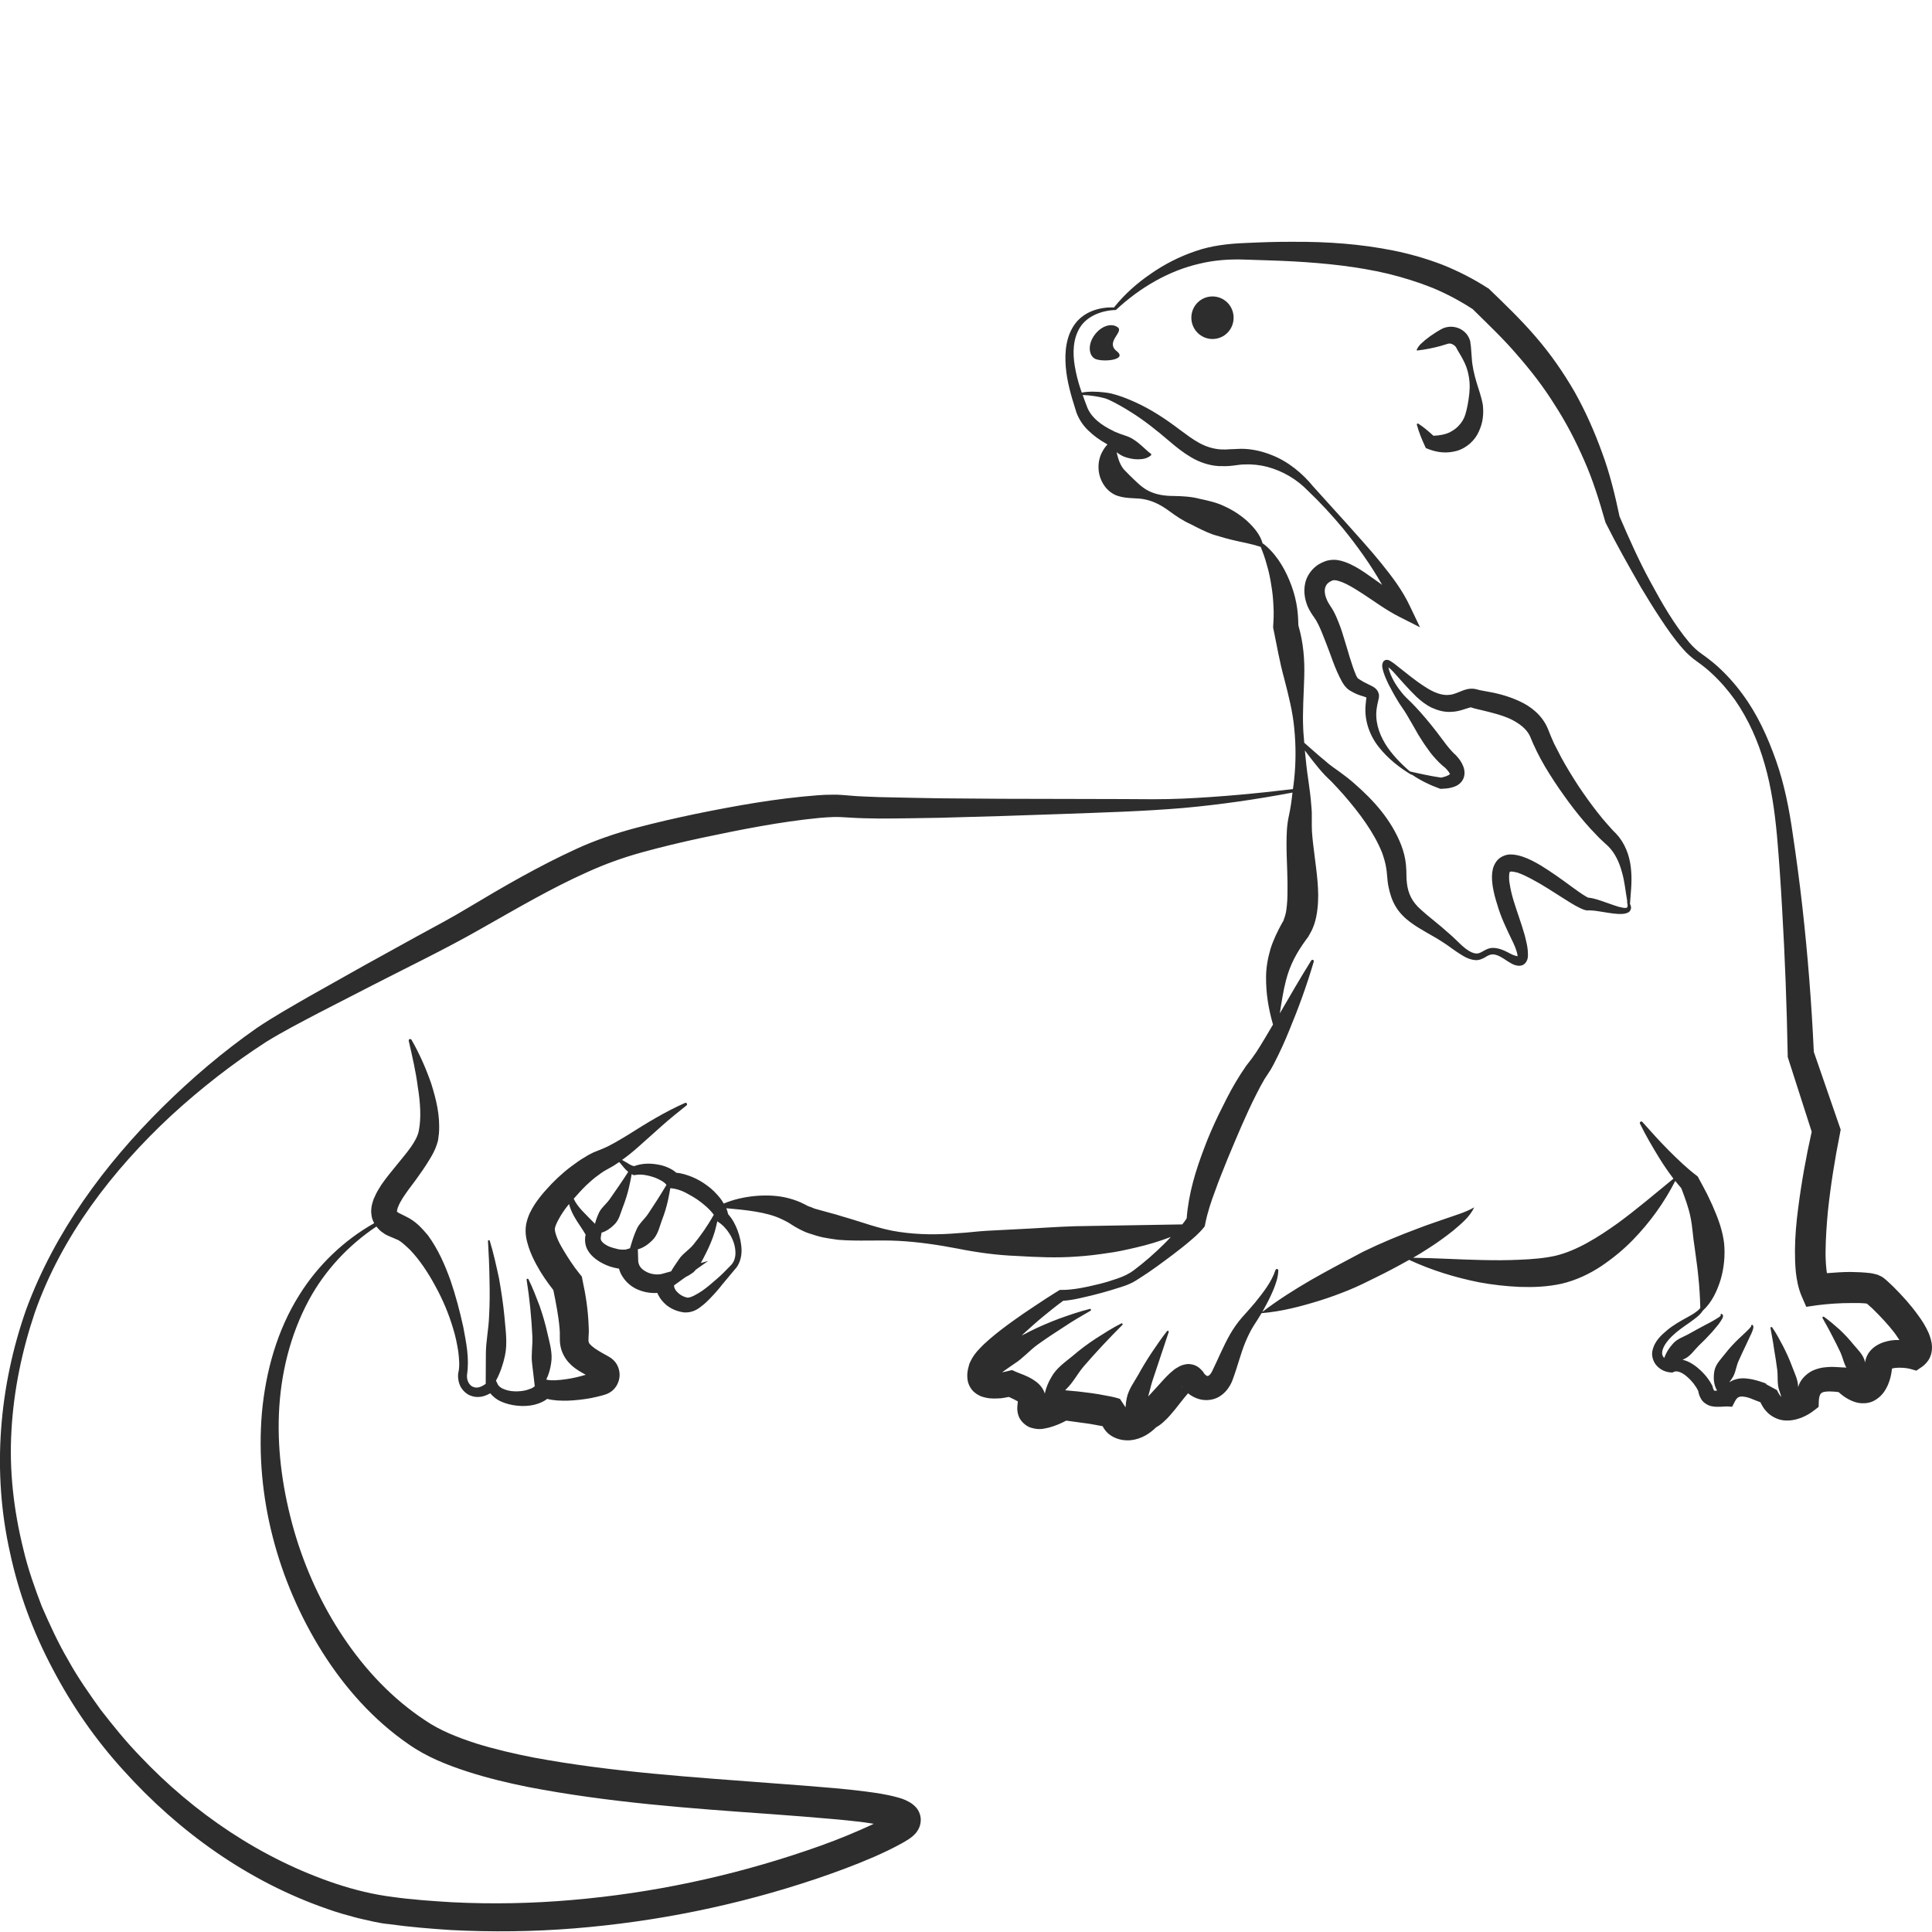 <?xml version="1.0" encoding="utf-8"?>
<!-- Generator: Adobe Illustrator 24.1.2, SVG Export Plug-In . SVG Version: 6.00 Build 0)  -->
<svg version="1.1" id="Layer_1" xmlns="http://www.w3.org/2000/svg" xmlns:xlink="http://www.w3.org/1999/xlink" x="0px" y="0px"
	 viewBox="0 0 128 128" style="enable-background:new 0 0 128 128;" xml:space="preserve">
<style type="text/css">
	.st0{fill:#2D2D2D;}
	.st1{fill:#D3B28D;}
</style>
<g>
	<path class="st0" d="M80.33,19.64c-0.78,0-1.4,0.63-1.4,1.41c0,0.78,0.63,1.41,1.4,1.41c0.78,0,1.4-0.63,1.4-1.41
		C81.73,20.27,81.11,19.64,80.33,19.64z"/>
	<g>
		<path class="st1" d="M78.32,91.88C78.32,91.89,78.32,91.89,78.32,91.88c-0.01-0.02-0.03-0.04-0.04-0.06L78.32,91.88z"/>
		<path class="st1" d="M97.49,46.84c0,0-0.02,0-0.03,0c0,0,0,0,0,0C97.47,46.84,97.48,46.84,97.49,46.84
			C97.48,46.85,97.5,46.84,97.49,46.84z"/>
		<path class="st1" d="M90.55,46.07C90.54,46.05,90.54,46.06,90.55,46.07C90.55,46.08,90.55,46.07,90.55,46.07z"/>
		<path class="st1" d="M100.58,63.36c0,0,0.01,0,0.01,0C100.63,63.35,100.61,63.35,100.58,63.36z"/>
		<path class="st0" d="M73.99,23.27c-0.78-0.61,0.47-1.27,0.07-1.58c-0.4-0.31-1.07-0.11-1.51,0.46c-0.44,0.56-0.47,1.27-0.07,1.58
			C72.88,24.03,74.77,23.88,73.99,23.27z"/>
		<path class="st0" d="M117.08,91.68C117.08,91.68,117.08,91.68,117.08,91.68C117.1,91.69,117.11,91.68,117.08,91.68z"/>
		<path class="st0" d="M127.79,88.34c-0.21-0.48-0.45-0.85-0.71-1.2c-0.5-0.7-1.05-1.3-1.64-1.89c-0.15-0.14-0.29-0.28-0.47-0.44
			l-0.16-0.13c-0.08-0.07-0.25-0.16-0.4-0.22c-0.2-0.06-0.34-0.09-0.47-0.11c-0.49-0.06-0.9-0.07-1.32-0.08
			c-0.53,0-1.05,0.04-1.58,0.08c-0.02-0.1-0.03-0.2-0.04-0.3c-0.04-0.39-0.06-0.8-0.05-1.21c0.01-0.84,0.07-1.69,0.15-2.56
			c0.18-1.72,0.46-3.47,0.8-5.17l0.05-0.27l-0.08-0.23l-1.7-4.92c-0.15-3.23-0.4-6.42-0.76-9.62c-0.18-1.61-0.4-3.24-0.64-4.85
			c-0.23-1.61-0.55-3.26-1.1-4.82c-0.55-1.56-1.24-3.09-2.24-4.43c-0.49-0.67-1.05-1.29-1.67-1.85c-0.31-0.27-0.64-0.53-0.98-0.77
			c-0.33-0.23-0.58-0.46-0.85-0.77c-1.01-1.2-1.83-2.63-2.59-4.04c-0.76-1.39-1.41-2.86-2.04-4.32c-0.3-1.41-0.64-2.84-1.15-4.21
			c-0.5-1.39-1.1-2.75-1.83-4.05c-0.74-1.28-1.6-2.52-2.57-3.64c-0.96-1.12-2.04-2.16-3.06-3.14l-0.07-0.07l-0.06-0.03
			c-0.96-0.62-1.97-1.13-3.02-1.55c-1.05-0.4-2.13-0.71-3.22-0.93c-2.19-0.44-4.39-0.59-6.57-0.58c-1.09-0.01-2.17,0.03-3.25,0.08
			c-1.08,0.04-2.25,0.17-3.3,0.54c-1.06,0.36-2.06,0.87-2.96,1.5c-0.91,0.62-1.73,1.35-2.42,2.21c-0.01,0.01,0,0.01-0.01,0.02
			c-0.92-0.04-1.94,0.25-2.56,1.05c-0.63,0.83-0.72,1.91-0.64,2.89c0.08,0.98,0.36,1.92,0.65,2.84c0.13,0.49,0.46,1.01,0.83,1.36
			c0.37,0.36,0.76,0.64,1.21,0.89l0.07,0.05c-0.14,0.15-0.26,0.32-0.35,0.5c-0.16,0.3-0.25,0.65-0.24,1.03
			c0,0.38,0.12,0.8,0.36,1.16c0.23,0.35,0.59,0.62,0.93,0.72c0.66,0.21,1.28,0.1,1.84,0.24c0.55,0.12,1.05,0.39,1.53,0.74
			c0.47,0.35,0.95,0.67,1.45,0.89c0.5,0.26,0.99,0.51,1.49,0.69c0.52,0.16,1.02,0.3,1.55,0.42c0.51,0.12,1.02,0.2,1.59,0.39
			c0,0.01,0.01,0.01,0.01,0.01c0.02,0.05,0.04,0.1,0.06,0.16c0.05,0.12,0.09,0.23,0.13,0.34c0.08,0.23,0.15,0.45,0.21,0.68
			c0.14,0.46,0.23,0.92,0.3,1.38c0.08,0.45,0.12,0.91,0.14,1.36c0.03,0.45,0.01,0.89-0.02,1.34v0.09l0.04,0.19
			c0.2,0.96,0.39,2.09,0.69,3.17c0.28,1.09,0.57,2.2,0.67,3.33c0.11,1.11,0.11,2.24-0.01,3.37c-0.02,0.21-0.05,0.42-0.08,0.63
			c-2.42,0.29-4.86,0.52-7.29,0.63c-1.33,0.06-2.67,0.04-4.01,0.03l-4.03-0.01c-2.69,0-5.37-0.01-8.06-0.04
			c-1.34-0.02-2.68-0.05-4.01-0.08c-0.66-0.03-1.34-0.04-1.96-0.1c-0.27-0.02-0.74-0.07-1.08-0.06c-0.36,0-0.71,0.01-1.06,0.04
			c-2.75,0.21-5.4,0.69-8.06,1.23c-1.33,0.28-2.65,0.58-3.97,0.93c-1.32,0.35-2.68,0.81-3.92,1.38c-2.51,1.15-4.86,2.51-7.16,3.89
			c-1.14,0.69-2.3,1.3-3.49,1.95l-3.53,1.95l-3.52,1.98c-1.18,0.68-2.34,1.33-3.5,2.11c-2.23,1.56-4.31,3.33-6.23,5.23
			c-3.85,3.81-7.15,8.28-9.04,13.4c-1.81,5.13-2.28,10.76-1.08,16.11c0.57,2.68,1.53,5.27,2.82,7.7c1.27,2.43,2.84,4.7,4.69,6.73
			c3.67,4.08,8.28,7.39,13.54,9.2c0.66,0.24,1.33,0.42,2,0.6c0.68,0.15,1.39,0.34,2.07,0.4c1.37,0.19,2.72,0.3,4.09,0.39
			c2.73,0.14,5.46,0.11,8.18-0.11c5.44-0.44,10.81-1.53,15.99-3.27c1.3-0.44,2.58-0.91,3.85-1.46c0.63-0.28,1.26-0.57,1.9-0.93
			c0.08-0.04,0.17-0.1,0.25-0.15c0.08-0.04,0.17-0.1,0.28-0.18c0.11-0.08,0.23-0.18,0.37-0.34c0.12-0.16,0.34-0.46,0.31-0.96
			c-0.05-0.5-0.33-0.76-0.48-0.89c-0.17-0.14-0.31-0.21-0.43-0.27c-0.24-0.12-0.44-0.18-0.63-0.23c-0.76-0.21-1.44-0.3-2.13-0.39
			c-0.69-0.09-1.37-0.16-2.04-0.22c-1.35-0.12-2.7-0.22-4.04-0.32c-5.35-0.41-10.7-0.74-15.9-1.71c-1.29-0.25-2.57-0.55-3.8-0.93
			c-1.23-0.4-2.41-0.86-3.41-1.55c-2.12-1.4-3.93-3.31-5.37-5.46c-1.45-2.15-2.55-4.56-3.28-7.07c-0.72-2.52-1.12-5.14-1.01-7.77
			c0.11-2.62,0.74-5.22,1.99-7.54c1.05-1.94,2.61-3.62,4.47-4.86c0.13,0.17,0.28,0.32,0.43,0.41c0.18,0.15,0.34,0.19,0.5,0.27
			l0.24,0.1l0.11,0.05c0.3,0.09,0.63,0.42,0.95,0.72c0.64,0.67,1.2,1.52,1.68,2.41c0.49,0.89,0.89,1.84,1.18,2.83
			c0.15,0.48,0.25,0.98,0.33,1.48c0.06,0.49,0.11,1.01,0,1.44v0.03l-0.01,0.03c-0.02,0.28,0.03,0.58,0.17,0.85
			c0.15,0.26,0.39,0.5,0.7,0.6c0.3,0.11,0.63,0.09,0.91-0.01c0.12-0.04,0.24-0.1,0.35-0.16c0.19,0.23,0.43,0.41,0.66,0.52
			c0.36,0.17,0.74,0.26,1.12,0.3c0.38,0.04,0.77,0.03,1.17-0.07c0.26-0.07,0.55-0.17,0.82-0.38c0.48,0.12,0.9,0.12,1.33,0.12
			c0.53-0.02,1.05-0.08,1.56-0.17c0.25-0.05,0.51-0.11,0.77-0.18l0.19-0.06c0.12-0.03,0.27-0.11,0.4-0.2
			c0.26-0.19,0.44-0.48,0.51-0.78c0.08-0.31,0.04-0.64-0.1-0.93c-0.07-0.15-0.17-0.28-0.29-0.39c-0.06-0.05-0.12-0.11-0.19-0.15
			l-0.15-0.09c-0.21-0.11-0.41-0.23-0.6-0.34c-0.38-0.22-0.66-0.48-0.67-0.58c-0.02-0.04-0.03-0.13-0.02-0.29l0.02-0.37
			c0-0.14,0-0.28-0.01-0.42c-0.04-1.07-0.19-2.04-0.41-3.05l-0.04-0.22l-0.16-0.2c-0.4-0.49-0.78-1.08-1.1-1.62
			c-0.16-0.27-0.31-0.55-0.4-0.8c-0.1-0.26-0.14-0.47-0.13-0.56c0.01-0.12,0.12-0.39,0.27-0.65c0.14-0.26,0.32-0.53,0.51-0.78
			c0.05-0.07,0.11-0.13,0.16-0.2c0.07,0.26,0.17,0.51,0.29,0.73c0.15,0.28,0.32,0.54,0.49,0.79c0.12,0.18,0.23,0.35,0.32,0.51
			c-0.08,0.33-0.04,0.73,0.14,1.03c0.21,0.36,0.51,0.59,0.8,0.77c0.29,0.17,0.59,0.3,0.92,0.38c0.11,0.03,0.23,0.05,0.35,0.07
			c0.05,0.18,0.12,0.36,0.23,0.52c0.22,0.36,0.54,0.63,0.87,0.8c0.46,0.23,0.95,0.32,1.44,0.29c0.02,0.05,0.04,0.1,0.07,0.15
			c0.14,0.28,0.34,0.49,0.55,0.67c0.22,0.17,0.46,0.3,0.73,0.38c0.13,0.04,0.26,0.07,0.41,0.09c0.1,0.01,0.37,0,0.5-0.05
			c0.31-0.08,0.5-0.23,0.69-0.38c0.19-0.14,0.35-0.3,0.51-0.46c0.3-0.31,0.59-0.63,0.85-0.97c0.27-0.33,0.54-0.65,0.81-0.97
			c0.33-0.33,0.47-0.85,0.46-1.3c-0.01-0.45-0.11-0.89-0.27-1.32c-0.14-0.37-0.33-0.73-0.62-1.06c-0.03-0.14-0.07-0.27-0.12-0.39
			c1.27,0.11,2.69,0.25,3.64,0.71c0.26,0.12,0.51,0.25,0.74,0.41l0.18,0.11l0.27,0.15c0.18,0.09,0.38,0.19,0.55,0.25
			c0.34,0.11,0.69,0.23,1.02,0.3c0.34,0.06,0.67,0.12,1.01,0.16c1.34,0.11,2.68,0,3.99,0.07c1.31,0.07,2.61,0.26,3.91,0.51
			c1.3,0.26,2.61,0.44,3.93,0.49c1.32,0.08,2.65,0.14,3.97,0.04c0.66-0.04,1.32-0.12,1.98-0.22c0.66-0.08,1.31-0.23,1.96-0.38
			c0.78-0.18,1.55-0.41,2.3-0.7c-0.16,0.17-0.31,0.34-0.48,0.5c-0.61,0.6-1.27,1.18-1.95,1.69c-0.34,0.26-0.67,0.41-1.09,0.56
			c-0.4,0.14-0.82,0.27-1.23,0.37c-0.82,0.2-1.73,0.4-2.49,0.39h-0.11l-0.09,0.05c-0.54,0.33-1.04,0.66-1.55,1
			c-0.51,0.33-1.01,0.68-1.5,1.03c-0.5,0.36-0.99,0.73-1.47,1.14c-0.24,0.21-0.48,0.42-0.71,0.67c-0.23,0.24-0.46,0.51-0.66,0.97
			l-0.01,0.01l-0.01,0.04c-0.07,0.28-0.2,0.61-0.1,1.14c0.06,0.27,0.23,0.58,0.47,0.76c0.12,0.1,0.24,0.16,0.36,0.22
			c0.1,0.04,0.22,0.08,0.32,0.1c0.42,0.1,0.72,0.06,1.04,0.05c0.19-0.02,0.35-0.06,0.53-0.09c0.26,0.12,0.47,0.22,0.6,0.3
			l-0.01,0.03L67.42,93c-0.03,0.22-0.05,0.47,0.06,0.8c0.12,0.36,0.49,0.68,0.79,0.78c0.61,0.19,0.92,0.06,1.23,0
			c0.44-0.12,0.8-0.28,1.14-0.46c0.46,0.06,0.93,0.13,1.39,0.19c0.27,0.04,0.55,0.09,0.81,0.14c0.07,0.01,0.14,0.02,0.21,0.04
			c0.13,0.25,0.31,0.46,0.52,0.6c0.45,0.3,0.92,0.36,1.33,0.33c0.75-0.08,1.29-0.46,1.7-0.86c0.2-0.11,0.35-0.23,0.47-0.34
			c0.17-0.15,0.31-0.29,0.44-0.44c0.25-0.28,0.47-0.56,0.67-0.82c0.19-0.24,0.37-0.47,0.53-0.65c0.39,0.31,0.9,0.52,1.48,0.43
			c0.87-0.13,1.33-0.9,1.48-1.34c0.33-0.89,0.52-1.7,0.84-2.48c0.16-0.38,0.33-0.74,0.55-1.09c0.17-0.26,0.35-0.54,0.52-0.83
			c1.35-0.11,2.62-0.45,3.88-0.84c0.64-0.2,1.26-0.43,1.88-0.68c0.62-0.25,1.26-0.57,1.82-0.85c0.74-0.36,1.47-0.75,2.2-1.16
			c1.49,0.69,3.05,1.17,4.66,1.49c0.87,0.16,1.76,0.26,2.66,0.3c0.91,0.03,1.81,0,2.78-0.21c0.97-0.23,1.85-0.65,2.62-1.16
			c0.77-0.52,1.48-1.1,2.1-1.74c1.14-1.17,2.08-2.48,2.81-3.91c0.13,0.16,0.26,0.32,0.4,0.48c0.24,0.63,0.48,1.27,0.61,1.92
			c0.14,0.67,0.16,1.34,0.27,1.98c0.08,0.65,0.19,1.3,0.25,1.98c0.07,0.65,0.11,1.33,0.13,2.06c-0.07,0.09-0.16,0.17-0.26,0.24
			c-0.19,0.15-0.41,0.27-0.63,0.39c-0.44,0.24-0.9,0.5-1.31,0.84c-0.4,0.34-0.85,0.73-0.98,1.4c-0.06,0.33,0.07,0.73,0.32,0.98
			c0.25,0.26,0.57,0.4,0.94,0.42l0.06,0.01l0.13-0.06c0.1-0.04,0.22-0.03,0.38,0.03c0.16,0.06,0.33,0.17,0.48,0.31
			c0.3,0.25,0.57,0.6,0.73,0.93c0.03,0.17,0.08,0.35,0.2,0.55c0.14,0.24,0.46,0.43,0.71,0.47c0.25,0.05,0.44,0.03,0.6,0.03
			c0.16-0.01,0.3-0.02,0.41-0.02l0.33,0.02l0.18-0.35c0.08-0.16,0.18-0.26,0.26-0.29c0.08-0.04,0.2-0.05,0.37-0.02
			c0.18,0.02,0.38,0.09,0.59,0.18l0.36,0.14c0.03,0.01,0.07,0.03,0.11,0.04c0.1,0.2,0.21,0.41,0.39,0.6
			c0.27,0.31,0.71,0.55,1.14,0.6c0.43,0.05,0.82-0.04,1.15-0.16c0.34-0.13,0.63-0.3,0.92-0.53l0.26-0.2l0.01-0.38
			c0.01-0.2,0.05-0.37,0.1-0.45c0.05-0.08,0.08-0.1,0.2-0.15c0.11-0.03,0.3-0.05,0.52-0.04c0.15,0,0.31,0.02,0.49,0.04
			c0.19,0.17,0.4,0.34,0.67,0.48c0.19,0.1,0.4,0.19,0.67,0.24c0.27,0.04,0.61,0.03,0.91-0.1c0.61-0.28,0.87-0.76,1.03-1.12
			c0.15-0.36,0.22-0.69,0.26-1.06c0.05-0.01,0.12-0.03,0.2-0.04c0.15-0.02,0.34-0.02,0.52-0.01c0.17,0.01,0.38,0.04,0.48,0.07
			l0.41,0.12l0.37-0.25c0.2-0.14,0.4-0.35,0.52-0.6c0.12-0.25,0.15-0.49,0.15-0.7C127.99,88.86,127.88,88.59,127.79,88.34z
			 M85.43,38.46c-0.2-0.49-0.45-0.96-0.75-1.39c-0.16-0.21-0.31-0.42-0.5-0.61c-0.09-0.09-0.18-0.19-0.28-0.27
			c-0.05-0.05-0.11-0.09-0.16-0.13c-0.02-0.02-0.06-0.04-0.09-0.06c-0.17-0.61-0.59-1.07-1.01-1.47c-0.46-0.41-0.97-0.74-1.5-0.98
			c-0.53-0.26-1.09-0.38-1.65-0.5c-0.56-0.15-1.14-0.18-1.73-0.19c-0.58,0-1.15-0.08-1.65-0.33c-0.5-0.24-0.94-0.73-1.27-1.04
			c-0.28-0.3-0.42-0.37-0.6-0.73c-0.11-0.21-0.19-0.49-0.26-0.8c0.18,0.14,0.37,0.26,0.59,0.33c0.25,0.08,0.52,0.14,0.8,0.14
			s0.62-0.03,0.88-0.26c0.01,0,0.01-0.01,0.01-0.01c0.03-0.03,0.02-0.08-0.01-0.1l-0.02-0.01c-0.23-0.17-0.38-0.34-0.56-0.49
			c-0.18-0.16-0.35-0.3-0.55-0.43c-0.19-0.13-0.4-0.22-0.63-0.29c-0.23-0.07-0.45-0.16-0.66-0.25l-0.07-0.04
			c-0.74-0.35-1.5-0.88-1.76-1.65c-0.09-0.25-0.19-0.49-0.27-0.73c0.47,0.01,1.13,0.11,1.57,0.25c0.06,0.03,0.12,0.05,0.17,0.07
			c0.49,0.23,0.96,0.5,1.42,0.79c0.94,0.58,1.76,1.25,2.62,1.98c0.42,0.36,0.88,0.73,1.41,1.04c0.54,0.32,1.18,0.54,1.82,0.58
			c0.32,0.01,0.63,0.01,0.94-0.03c0.29-0.03,0.51-0.08,0.77-0.08c0.5-0.02,1.01,0.03,1.51,0.16c1.01,0.27,1.95,0.81,2.72,1.61
			c0.81,0.77,1.56,1.59,2.28,2.45c0.96,1.18,1.87,2.45,2.61,3.76c-0.19-0.14-0.38-0.28-0.57-0.41c-0.38-0.27-0.77-0.55-1.2-0.79
			c-0.22-0.12-0.46-0.24-0.73-0.33c-0.27-0.09-0.58-0.17-0.97-0.11c-0.1,0.01-0.21,0.04-0.29,0.07l-0.22,0.09
			c-0.14,0.07-0.29,0.15-0.42,0.26c-0.26,0.21-0.48,0.5-0.61,0.82c-0.25,0.65-0.14,1.31,0.08,1.84c0.12,0.26,0.27,0.5,0.43,0.72
			c0.09,0.12,0.19,0.29,0.28,0.48c0.18,0.36,0.33,0.78,0.5,1.2c0.34,0.84,0.57,1.69,1.08,2.61c0.07,0.12,0.15,0.24,0.29,0.38
			c0.03,0.04,0.08,0.08,0.13,0.11l0.08,0.06c0.06,0.03,0.12,0.06,0.18,0.1c0.23,0.13,0.48,0.22,0.7,0.28
			c0.09,0.03,0.17,0.06,0.22,0.08c-0.02,0.16-0.05,0.37-0.06,0.55c-0.08,1.02,0.3,2.02,0.9,2.76c0.6,0.75,1.34,1.33,2.12,1.8
			c0.02,0.01,0.03,0,0.05,0c0.57,0.39,1.19,0.69,1.85,0.93l0.03,0.01h0.09c0.21-0.01,0.42-0.02,0.65-0.08
			c0.21-0.06,0.5-0.14,0.72-0.46c0.22-0.33,0.16-0.74,0.05-0.98c-0.1-0.25-0.24-0.44-0.39-0.61c-0.07-0.09-0.15-0.16-0.23-0.23
			l-0.16-0.17c-0.11-0.12-0.22-0.25-0.32-0.38l-0.64-0.85c-0.45-0.58-0.92-1.15-1.45-1.71c-0.27-0.29-0.54-0.52-0.77-0.78
			c-0.23-0.28-0.45-0.57-0.62-0.88c-0.16-0.29-0.31-0.62-0.36-0.92c0.11,0.09,0.22,0.19,0.32,0.3c0.49,0.54,0.97,1.11,1.53,1.65
			c0.28,0.26,0.6,0.52,1,0.72c0.4,0.18,0.85,0.32,1.33,0.28c0.47-0.01,0.93-0.21,1.2-0.28c0.04-0.01,0.07-0.02,0.09-0.02
			c0.01,0,0.02,0.01,0.04,0.02c0.28,0.09,0.43,0.11,0.62,0.16c0.71,0.17,1.37,0.33,1.96,0.6c0.57,0.28,1.05,0.64,1.28,1.12
			c0.04,0.1,0.14,0.33,0.21,0.5l0.25,0.53c0.17,0.34,0.35,0.68,0.54,1c0.39,0.65,0.8,1.28,1.24,1.89c0.43,0.61,0.89,1.21,1.38,1.78
			c0.25,0.29,0.5,0.57,0.77,0.84c0.13,0.14,0.26,0.28,0.41,0.41l0.38,0.35c0.44,0.43,0.74,1.05,0.92,1.73
			c0.18,0.61,0.23,1.26,0.35,1.92c-0.01,0.01-0.02,0.03-0.01,0.05v0.01c0.02,0.09,0.04,0.19,0.03,0.27s-0.04,0.09-0.09,0.11
			c-0.11,0.02-0.32-0.03-0.49-0.07c-0.37-0.11-0.75-0.26-1.14-0.39c-0.2-0.07-0.4-0.13-0.62-0.18l-0.18-0.03l-0.1-0.01
			c-0.02-0.02-0.1-0.05-0.16-0.09c-0.31-0.18-0.64-0.43-0.96-0.66c-0.65-0.48-1.32-0.96-2.04-1.4c-0.36-0.21-0.74-0.42-1.19-0.57
			c-0.23-0.07-0.47-0.14-0.78-0.14c-0.29-0.01-0.74,0.15-0.96,0.49c-0.22,0.32-0.25,0.61-0.27,0.87c-0.01,0.26,0.01,0.49,0.04,0.71
			c0.07,0.45,0.18,0.86,0.31,1.26c0.23,0.81,0.6,1.57,0.94,2.28c0.17,0.34,0.34,0.72,0.39,1.02c0.01,0.05,0.02,0.09,0.02,0.11
			c-0.11-0.01-0.27-0.06-0.41-0.13c-0.34-0.17-0.75-0.42-1.24-0.42c-0.26,0-0.49,0.13-0.66,0.23c-0.18,0.1-0.31,0.16-0.46,0.14
			c-0.31-0.03-0.65-0.28-0.93-0.53c-0.28-0.26-0.58-0.57-0.89-0.83c-0.61-0.56-1.3-1.06-1.84-1.56c-0.55-0.49-0.83-1.03-0.91-1.75
			c-0.05-0.36-0.01-0.67-0.06-1.18c-0.04-0.47-0.16-0.92-0.32-1.34c-0.66-1.68-1.83-2.96-3.08-4.05c-0.31-0.28-0.64-0.53-0.98-0.78
			l-0.49-0.35c-0.16-0.11-0.31-0.24-0.46-0.37c-0.48-0.39-0.94-0.81-1.41-1.22c-0.02-0.32-0.06-0.64-0.07-0.96
			c-0.05-1.12,0.04-2.27,0.07-3.43c0.03-1.12-0.05-2.21-0.39-3.39c-0.01-0.49-0.04-0.97-0.13-1.44
			C85.79,39.45,85.63,38.94,85.43,38.46z M39.66,80.4c-0.1,0.22-0.18,0.43-0.24,0.68c-0.1-0.1-0.2-0.2-0.3-0.3
			c-0.2-0.21-0.41-0.41-0.6-0.62c-0.2-0.23-0.39-0.47-0.51-0.74c0.27-0.31,0.55-0.62,0.85-0.91c0.24-0.22,0.49-0.45,0.75-0.63
			c0.12-0.1,0.25-0.18,0.38-0.27l0.19-0.11l0.25-0.14c0.21-0.11,0.4-0.24,0.59-0.37c0.1,0.09,0.2,0.24,0.31,0.36
			c0.08,0.1,0.18,0.2,0.29,0.29c-0.4,0.63-0.83,1.24-1.24,1.83C40.14,79.8,39.8,80.05,39.66,80.4z M41.74,82.7l-0.26,0.08
			c-0.09,0.02-0.34,0.02-0.54-0.02c-0.21-0.05-0.43-0.11-0.62-0.19c-0.19-0.09-0.35-0.2-0.43-0.3c-0.08-0.1-0.11-0.17-0.08-0.33
			l0.04-0.27c0.33-0.1,0.61-0.3,0.83-0.52c0.35-0.32,0.43-0.79,0.59-1.19c0.16-0.41,0.29-0.82,0.39-1.24
			c0.07-0.31,0.14-0.62,0.19-0.93c0.04,0.02,0.08,0.04,0.12,0.06l0.04,0.01l0.12-0.02c0.23-0.04,0.47-0.02,0.72,0.03
			c0.15,0.03,0.31,0.07,0.45,0.12c0.19,0.06,0.37,0.15,0.53,0.24c0.16,0.09,0.29,0.21,0.32,0.27v0.01c-0.39,0.66-0.8,1.3-1.21,1.91
			c-0.24,0.36-0.6,0.64-0.76,1.02C42.01,81.81,41.89,82.18,41.74,82.7z M43.89,84.39c-0.35,0.1-0.82,0.03-1.14-0.17
			c-0.16-0.09-0.29-0.21-0.36-0.33c-0.07-0.13-0.11-0.25-0.11-0.42l-0.02-0.7c0.38-0.1,0.7-0.34,0.95-0.59
			c0.37-0.35,0.47-0.86,0.63-1.3c0.17-0.44,0.31-0.88,0.41-1.33c0.06-0.28,0.11-0.55,0.16-0.83l0.17,0.02
			c0.23,0.03,0.53,0.12,0.81,0.26c0.27,0.14,0.55,0.3,0.82,0.48c0.41,0.29,0.82,0.64,1.08,1c-0.4,0.72-0.87,1.39-1.36,1.99
			c-0.31,0.37-0.72,0.6-0.96,0.98c-0.17,0.25-0.34,0.49-0.51,0.78L43.89,84.39z M48.72,82.87c0.03,0.39-0.06,0.75-0.35,1.01
			c-0.29,0.3-0.58,0.6-0.9,0.87c-0.31,0.27-0.62,0.54-0.95,0.77c-0.32,0.21-0.71,0.44-0.93,0.45c-0.08,0.01-0.03,0-0.13-0.02
			c-0.06-0.01-0.13-0.04-0.2-0.07c-0.13-0.06-0.25-0.14-0.35-0.24c-0.23-0.2-0.28-0.46-0.24-0.49l0.75-0.54
			c0.15-0.07,0.3-0.16,0.44-0.26c0.09-0.06,0.17-0.14,0.24-0.23l0.82-0.58l-0.49,0.14c0.13-0.22,0.23-0.44,0.34-0.65
			c0.24-0.47,0.44-0.95,0.59-1.45c0.06-0.23,0.12-0.46,0.17-0.69l0.02,0.05l0.05,0.03C48.16,81.33,48.67,82.11,48.72,82.87z
			 M71.23,81.24c-1.28,0.04-2.57,0.14-3.86,0.2l-1.94,0.1c-0.64,0.03-1.3,0.13-1.95,0.16c-1.3,0.11-2.61,0.11-3.89-0.08
			c-1.29-0.18-2.54-0.68-3.76-1.02c-0.3-0.1-0.6-0.18-0.9-0.26l-0.87-0.24c-0.14-0.03-0.22-0.09-0.34-0.13
			c-0.06-0.02-0.11-0.03-0.18-0.06l-0.25-0.13c-0.33-0.17-0.68-0.3-1.03-0.39c-1.32-0.36-3.11-0.17-4.31,0.35
			c-0.07-0.13-0.15-0.24-0.23-0.35c-0.26-0.32-0.53-0.6-0.85-0.83c-0.32-0.24-0.66-0.44-1.03-0.59c-0.31-0.12-0.64-0.24-1.03-0.27
			c-0.18-0.16-0.36-0.26-0.54-0.34c-0.26-0.12-0.51-0.18-0.77-0.22c-0.49-0.08-1-0.06-1.49,0.12c-0.13-0.02-0.28-0.1-0.43-0.2
			c-0.1-0.05-0.2-0.12-0.31-0.18c-0.02-0.01-0.04-0.02-0.06-0.03c0.37-0.26,0.71-0.54,1.04-0.83l1.59-1.42
			c0.53-0.47,1.08-0.92,1.64-1.36c0.04-0.03,0.05-0.08,0.03-0.12c-0.02-0.05-0.08-0.07-0.12-0.05c-1.32,0.58-2.57,1.35-3.77,2.11
			c-0.6,0.36-1.19,0.73-1.78,0.96l-0.22,0.09l-0.3,0.12c-0.18,0.09-0.37,0.18-0.53,0.29c-0.34,0.19-0.65,0.42-0.96,0.65
			c-0.61,0.46-1.16,0.98-1.67,1.56c-0.26,0.29-0.51,0.6-0.74,0.95c-0.22,0.35-0.44,0.73-0.56,1.3c-0.11,0.63,0.04,1.13,0.17,1.54
			c0.14,0.42,0.31,0.78,0.5,1.13c0.33,0.62,0.71,1.16,1.13,1.7c0.17,0.83,0.34,1.7,0.41,2.5c0.01,0.11,0.01,0.21,0.02,0.31v0.35
			c-0.01,0.33,0.04,0.74,0.24,1.13c0.19,0.38,0.48,0.67,0.73,0.86c0.26,0.19,0.5,0.33,0.74,0.46c0,0,0.01,0,0.01,0.01h-0.03
			c-0.43,0.13-0.87,0.23-1.31,0.29c-0.43,0.06-0.9,0.1-1.19,0.04l-0.09-0.02c0.17-0.34,0.27-0.71,0.32-1.06
			c0.12-0.68-0.09-1.33-0.23-1.96c-0.14-0.64-0.32-1.26-0.53-1.86c-0.23-0.6-0.45-1.19-0.74-1.77c-0.01-0.02-0.04-0.04-0.07-0.03
			c-0.03,0-0.06,0.04-0.05,0.07c0.2,1.25,0.32,2.51,0.38,3.73c0.03,0.61-0.09,1.22-0.02,1.79l0.18,1.53
			c-0.08,0.07-0.19,0.14-0.32,0.18c-0.24,0.1-0.52,0.15-0.81,0.16c-0.28,0.01-0.57-0.02-0.82-0.11c-0.25-0.08-0.45-0.22-0.52-0.39
			l-0.1-0.21c0.28-0.51,0.47-1.08,0.59-1.63c0.19-0.87,0.04-1.74-0.03-2.61c-0.08-0.85-0.21-1.69-0.36-2.54
			c-0.18-0.83-0.36-1.66-0.61-2.48c-0.01-0.03-0.04-0.05-0.07-0.05c-0.03,0.01-0.06,0.04-0.05,0.07c0.05,0.84,0.09,1.68,0.1,2.53
			c0.02,0.83,0.02,1.66-0.03,2.5c-0.03,0.82-0.21,1.63-0.21,2.44l-0.01,1.98c-0.25,0.19-0.53,0.3-0.76,0.23
			c-0.31-0.07-0.51-0.43-0.48-0.81c0.17-1.15-0.06-2.16-0.25-3.2c-0.23-1.04-0.5-2.07-0.85-3.09c-0.37-1.02-0.8-2.02-1.49-2.97
			c-0.39-0.45-0.78-0.92-1.45-1.24l-0.36-0.18c-0.06-0.04-0.17-0.07-0.18-0.1c-0.04-0.03-0.08-0.05-0.06-0.05
			c0-0.02,0-0.05,0.01-0.1c0.03-0.07,0.02-0.13,0.07-0.22c0.06-0.17,0.17-0.36,0.29-0.56c0.25-0.39,0.56-0.8,0.87-1.21
			c0.3-0.42,0.62-0.86,0.91-1.35c0.15-0.24,0.29-0.49,0.41-0.78c0.06-0.16,0.12-0.33,0.16-0.49l0.06-0.46
			c0.09-1.22-0.19-2.28-0.51-3.31c-0.35-1.01-0.78-1.98-1.31-2.91c-0.03-0.03-0.07-0.05-0.11-0.04c-0.05,0.01-0.08,0.06-0.07,0.11
			v0.01c0.23,1.01,0.47,2.03,0.6,3.05c0.16,0.99,0.24,2.02,0.07,2.89c-0.13,0.72-0.83,1.5-1.48,2.3c-0.33,0.41-0.67,0.81-1,1.29
			c-0.16,0.25-0.32,0.5-0.45,0.81c-0.08,0.14-0.13,0.35-0.18,0.52c-0.04,0.2-0.07,0.43-0.03,0.67c0.02,0.2,0.09,0.38,0.18,0.55
			c-1.99,1.12-3.72,2.77-4.95,4.74c-1.48,2.34-2.24,5.09-2.49,7.84c-0.46,5.52,1.05,11.12,4,15.83c1.49,2.36,3.38,4.5,5.72,6.11
			c1.21,0.85,2.57,1.38,3.89,1.81c1.33,0.43,2.67,0.75,4.01,1.02c5.38,1.04,10.78,1.42,16.13,1.8c1.34,0.1,2.68,0.2,4,0.32
			c0.67,0.06,1.33,0.12,1.97,0.2c0.28,0.04,0.55,0.08,0.82,0.12c-0.27,0.13-0.54,0.25-0.81,0.37c-1.19,0.53-2.43,1-3.68,1.42
			c-5,1.7-10.23,2.81-15.51,3.26c-2.63,0.23-5.28,0.28-7.92,0.15c-1.32-0.08-2.65-0.17-3.94-0.35c-1.28-0.16-2.51-0.46-3.75-0.87
			c-4.93-1.64-9.43-4.67-13.04-8.5c-0.91-0.94-1.74-1.97-2.55-3.01c-0.77-1.07-1.53-2.15-2.17-3.31c-0.67-1.14-1.22-2.35-1.75-3.56
			c-0.47-1.23-0.92-2.49-1.22-3.78c-0.64-2.57-0.95-5.23-0.79-7.89c0.15-2.66,0.7-5.29,1.55-7.81c1.77-5.04,5.13-9.41,9.02-13.03
			c1.96-1.8,4.07-3.45,6.3-4.89c1.1-0.68,2.3-1.3,3.48-1.92l3.58-1.84c2.39-1.23,4.8-2.38,7.18-3.74c2.34-1.32,4.64-2.68,7.04-3.75
			c1.19-0.54,2.38-0.97,3.66-1.32c1.27-0.35,2.57-0.66,3.87-0.94c2.6-0.55,5.24-1.08,7.84-1.33c0.32-0.03,0.64-0.05,0.95-0.06
			c0.34-0.01,0.54,0.01,0.94,0.03c0.72,0.05,1.38,0.06,2.06,0.07c1.36,0,2.7-0.03,4.05-0.05c2.69-0.07,5.38-0.15,8.06-0.25
			c2.69-0.1,5.37-0.17,8.07-0.4c2.43-0.22,4.83-0.57,7.22-1.02c-0.03,0.27-0.06,0.53-0.1,0.79c-0.04,0.27-0.09,0.53-0.14,0.76
			c-0.07,0.31-0.11,0.64-0.13,0.94c-0.07,1.22,0.03,2.37,0.04,3.44c0,0.54,0.01,1.06-0.04,1.53c-0.02,0.23-0.05,0.45-0.1,0.63
			c-0.03,0.09-0.05,0.19-0.08,0.25L85.03,61l-0.11,0.19c-0.28,0.51-0.56,1.08-0.75,1.69c-0.18,0.62-0.29,1.25-0.29,1.86
			c-0.01,1.1,0.17,2.13,0.46,3.14c-0.37,0.62-0.73,1.25-1.11,1.83c-0.11,0.15-0.21,0.31-0.31,0.44l-0.37,0.48
			c-0.25,0.36-0.47,0.71-0.68,1.06c-0.42,0.7-0.77,1.43-1.13,2.15c-0.35,0.73-0.68,1.47-0.96,2.23c-0.56,1.47-1.03,2.98-1.16,4.65
			c-0.08,0.13-0.18,0.26-0.29,0.4L71.23,81.24z M78.32,91.89l-0.05-0.07c0.02,0.03,0.04,0.05,0.06,0.07
			C78.32,91.89,78.32,91.89,78.32,91.89z M125.27,88.81c-0.31,0.06-0.64,0.13-1.03,0.39c-0.19,0.13-0.4,0.33-0.53,0.6
			c-0.08,0.15-0.12,0.31-0.14,0.47c-0.01-0.02-0.01-0.04-0.01-0.05c-0.11-0.47-0.48-0.8-0.77-1.15c-0.28-0.35-0.59-0.68-0.91-0.98
			c-0.34-0.3-0.67-0.59-1.04-0.85c-0.02-0.01-0.05-0.01-0.07,0c-0.03,0.02-0.04,0.06-0.02,0.09c0.21,0.38,0.43,0.76,0.62,1.14
			c0.2,0.38,0.39,0.76,0.57,1.14c0.15,0.33,0.21,0.7,0.39,1l-0.11-0.01c-0.22,0-0.55-0.04-0.88-0.04c-0.33,0.01-0.7,0.03-1.11,0.19
			c-0.41,0.15-0.83,0.51-1.02,0.93c-0.03,0.08-0.06,0.15-0.08,0.22c0-0.49-0.24-0.93-0.4-1.37c-0.17-0.46-0.37-0.9-0.59-1.33
			c-0.23-0.43-0.45-0.86-0.73-1.26c-0.01-0.02-0.04-0.03-0.06-0.02c-0.04,0-0.06,0.04-0.05,0.07c0.08,0.47,0.18,0.94,0.24,1.41
			c0.08,0.46,0.15,0.92,0.21,1.38c0.05,0.45-0.02,0.92,0.13,1.34c0.04,0.15,0.1,0.28,0.14,0.43c-0.1-0.09-0.2-0.26-0.29-0.45
			l-0.77-0.42h0.1c-0.03-0.01-0.07-0.02-0.11-0.04l-0.36-0.12c-0.26-0.08-0.54-0.16-0.88-0.19c-0.32-0.04-0.73,0-1.09,0.22
			c-0.02,0.01-0.04,0.02-0.05,0.03c0.07-0.09,0.13-0.19,0.2-0.29c0.21-0.3,0.24-0.71,0.4-1.09c0.16-0.37,0.34-0.74,0.52-1.12
			l0.27-0.58c0.05-0.1,0.1-0.2,0.14-0.31c0.02-0.05,0.03-0.1,0.05-0.16c0-0.06,0.05-0.12-0.02-0.23c-0.02-0.03-0.06-0.04-0.09-0.01
			c-0.03,0.02-0.03,0.06-0.01,0.09c-0.03,0-0.09,0.11-0.16,0.17l-0.22,0.22l-0.47,0.44c-0.31,0.3-0.61,0.62-0.88,0.97
			c-0.27,0.35-0.63,0.68-0.72,1.16c-0.07,0.41-0.06,0.88,0.18,1.29c-0.06,0.01-0.12,0.01-0.15,0.01c-0.05-0.02-0.02,0.01-0.04-0.01
			c-0.03-0.03-0.07-0.12-0.1-0.23l-0.02-0.09l-0.02-0.03c-0.28-0.53-0.64-0.91-1.08-1.26c-0.23-0.17-0.47-0.32-0.78-0.41
			c-0.03-0.01-0.07-0.02-0.1-0.03c0.04-0.01,0.09-0.03,0.13-0.05c0.39-0.18,0.63-0.56,0.93-0.86c0.31-0.29,0.61-0.6,0.9-0.92
			c0.14-0.16,0.28-0.33,0.42-0.5c0.06-0.09,0.13-0.18,0.19-0.28c0.03-0.05,0.06-0.1,0.09-0.16c0.01-0.05,0.07-0.16-0.04-0.25
			c-0.03-0.02-0.07-0.01-0.09,0.02c-0.02,0.03-0.01,0.07,0.02,0.09c-0.02-0.02-0.09,0.08-0.17,0.12c-0.09,0.06-0.17,0.11-0.26,0.16
			c-0.18,0.11-0.37,0.21-0.55,0.3c-0.38,0.2-0.75,0.4-1.12,0.61c-0.36,0.21-0.8,0.33-1.08,0.66c-0.24,0.26-0.44,0.56-0.58,0.95
			c-0.09-0.09-0.15-0.21-0.14-0.36c0.02-0.35,0.32-0.76,0.66-1.09c0.35-0.34,0.76-0.62,1.18-0.91c0.2-0.15,0.42-0.3,0.61-0.48
			c0.09-0.09,0.18-0.19,0.25-0.3c0.61-0.56,0.94-1.3,1.18-2.06c0.22-0.76,0.3-1.57,0.23-2.37c-0.09-0.79-0.35-1.55-0.66-2.26
			c-0.14-0.36-0.32-0.7-0.48-1.05c-0.17-0.34-0.36-0.67-0.54-1.01l-0.07-0.13l-0.07-0.06c-0.64-0.48-1.25-1.07-1.85-1.67
			c-0.6-0.6-1.17-1.24-1.75-1.89c-0.03-0.03-0.07-0.04-0.11-0.02c-0.05,0.02-0.07,0.08-0.05,0.13c0.38,0.78,0.82,1.53,1.28,2.28
			c0.29,0.47,0.6,0.92,0.94,1.37c-1.24,1.01-2.43,2.03-3.66,2.93c-1.34,0.96-2.76,1.85-4.17,2.18c-0.71,0.16-1.55,0.23-2.36,0.26
			c-0.82,0.04-1.66,0.04-2.5,0.02c-1.5-0.03-3.01-0.13-4.56-0.15c0.34-0.2,0.68-0.4,1.01-0.62c0.57-0.36,1.12-0.76,1.65-1.18
			c0.51-0.44,1.09-0.89,1.39-1.54c-0.59,0.34-1.22,0.51-1.84,0.73c-0.62,0.22-1.25,0.42-1.86,0.66c-1.24,0.46-2.45,0.96-3.66,1.55
			l-1.73,0.92c-0.57,0.31-1.15,0.62-1.72,0.95c-1.1,0.64-2.18,1.32-3.23,2.12c0.04-0.08,0.08-0.15,0.12-0.22
			c0.22-0.39,0.42-0.79,0.6-1.21c0.17-0.42,0.33-0.85,0.34-1.32c0-0.04-0.02-0.08-0.06-0.09c-0.05-0.02-0.11,0.01-0.12,0.06
			l-0.01,0.01c-0.26,0.79-0.81,1.48-1.34,2.14c-0.28,0.34-0.56,0.64-0.86,0.98c-0.31,0.35-0.58,0.74-0.81,1.14
			c-0.46,0.81-0.8,1.66-1.16,2.39c-0.16,0.35-0.32,0.38-0.35,0.36c-0.03-0.01-0.17-0.07-0.26-0.26l-0.02-0.03l-0.03-0.03
			c-0.19-0.22-0.43-0.42-0.81-0.46c-0.19-0.03-0.28,0.01-0.41,0.03c-0.13,0.03-0.25,0.08-0.3,0.11c-0.07,0.04-0.14,0.08-0.21,0.12
			c-0.07,0.04-0.11,0.07-0.16,0.11c-0.1,0.08-0.18,0.15-0.26,0.22c-0.3,0.28-0.53,0.54-0.76,0.8l-0.65,0.71
			c-0.02,0.01-0.03,0.02-0.04,0.04c0.1-0.34,0.17-0.69,0.28-1.03l1.08-3.24c0.01-0.02,0-0.05-0.02-0.07
			c-0.03-0.02-0.07-0.02-0.09,0.01c-0.36,0.45-0.68,0.93-1,1.4c-0.32,0.48-0.62,0.97-0.9,1.48c-0.28,0.5-0.65,0.97-0.77,1.56
			c-0.04,0.2-0.07,0.4-0.08,0.61l-0.37-0.56c-0.39-0.13-0.68-0.17-0.99-0.23c-0.3-0.06-0.6-0.11-0.89-0.15
			c-0.3-0.04-0.58-0.07-0.88-0.11c-0.28-0.03-0.57-0.05-0.87-0.08c0.04-0.04,0.06-0.06,0.09-0.1c0.43-0.41,0.71-0.97,1.11-1.45
			c0.81-0.94,1.68-1.87,2.59-2.78c0.02-0.02,0.03-0.05,0.01-0.07c-0.01-0.03-0.05-0.05-0.08-0.03c-0.58,0.29-1.12,0.64-1.67,0.99
			c-0.54,0.35-1.06,0.74-1.56,1.17c-0.5,0.41-1.08,0.8-1.41,1.41c-0.19,0.32-0.35,0.69-0.43,1.08c-0.01-0.04-0.02-0.07-0.03-0.1
			c-0.18-0.43-0.49-0.66-0.72-0.81c-0.47-0.3-0.86-0.4-1.13-0.52l-0.29-0.13l-0.29,0.07c-0.13,0.03-0.25,0.06-0.37,0.08
			c0.27-0.2,0.54-0.38,0.83-0.58c0.54-0.34,0.98-0.86,1.53-1.26c0.56-0.4,1.13-0.78,1.71-1.15c0.58-0.39,1.18-0.74,1.79-1.09
			c0.02-0.01,0.04-0.04,0.03-0.07c-0.01-0.04-0.04-0.06-0.08-0.05c-0.68,0.17-1.35,0.4-2.02,0.64c-0.66,0.25-1.32,0.53-1.96,0.85
			c-0.17,0.1-0.35,0.18-0.53,0.27c0.02-0.02,0.05-0.04,0.07-0.07c0.44-0.4,0.88-0.8,1.34-1.18c0.44-0.36,0.9-0.73,1.34-1.05
			c0.45-0.03,0.84-0.11,1.23-0.2c0.44-0.1,0.87-0.2,1.3-0.32c0.42-0.12,0.85-0.24,1.27-0.38c0.22-0.07,0.43-0.14,0.64-0.24
			c0.23-0.1,0.43-0.23,0.61-0.35c0.77-0.48,1.47-1.01,2.18-1.54c0.35-0.27,0.71-0.54,1.05-0.83c0.35-0.3,0.69-0.57,1.04-1l0.06-0.08
			l0.04-0.21c0.14-0.7,0.38-1.43,0.65-2.14c0.25-0.73,0.56-1.44,0.84-2.16c0.6-1.43,1.2-2.89,1.9-4.26
			c0.17-0.34,0.35-0.68,0.53-0.98l0.32-0.49c0.13-0.19,0.22-0.38,0.32-0.56c0.38-0.74,0.71-1.46,1.01-2.21
			c0.61-1.47,1.16-2.98,1.61-4.52c0.01-0.04,0-0.08-0.04-0.11c-0.05-0.02-0.11-0.01-0.13,0.04c-0.72,1.15-1.4,2.33-2.08,3.5
			c0.12-0.76,0.23-1.5,0.41-2.19c0.27-1.04,0.7-1.83,1.35-2.72l0.12-0.16l0.15-0.27c0.11-0.18,0.17-0.35,0.24-0.53
			c0.12-0.35,0.18-0.69,0.22-1.01c0.08-0.66,0.06-1.27,0.01-1.86c-0.1-1.17-0.3-2.28-0.37-3.32l-0.01-0.38v-0.37
			c0.01-0.32,0-0.63-0.03-0.92c-0.04-0.59-0.12-1.16-0.2-1.73c-0.1-0.65-0.17-1.31-0.23-1.96c0.3,0.41,0.61,0.8,0.93,1.19
			c0.14,0.16,0.27,0.32,0.42,0.47l0.44,0.43c0.28,0.29,0.54,0.58,0.8,0.87c1.03,1.19,1.99,2.47,2.53,3.82
			c0.12,0.34,0.22,0.68,0.27,1.01c0.06,0.29,0.06,0.8,0.15,1.23c0.09,0.45,0.23,0.92,0.49,1.34c0.25,0.42,0.61,0.76,0.96,1.02
			c0.72,0.53,1.43,0.85,2.1,1.29c0.34,0.21,0.64,0.45,1,0.69c0.35,0.22,0.7,0.49,1.21,0.53c0.26,0.02,0.52-0.11,0.68-0.21
			c0.17-0.11,0.32-0.17,0.47-0.17c0.33,0.01,0.65,0.23,0.99,0.46c0.2,0.11,0.36,0.25,0.68,0.29c0.07,0.01,0.17,0.01,0.28-0.03
			c0.12-0.04,0.21-0.14,0.27-0.23c0.11-0.19,0.11-0.34,0.11-0.47c0-0.51-0.12-0.9-0.22-1.31c-0.23-0.81-0.51-1.54-0.74-2.3
			c-0.11-0.37-0.2-0.74-0.25-1.09c-0.07-0.34-0.04-0.74,0.01-0.78c0.01-0.01-0.02-0.01,0.08-0.03c0.05,0,0.11,0.01,0.19,0.02
			c0.07,0.01,0.15,0.03,0.23,0.05c0.16,0.06,0.33,0.12,0.49,0.2c0.17,0.08,0.34,0.17,0.51,0.26c0.69,0.36,1.35,0.81,2.04,1.24
			c0.35,0.22,0.68,0.44,1.09,0.64c0.11,0.05,0.2,0.1,0.38,0.15c0.03,0.01,0.13,0.02,0.17,0.02l0.05-0.01l0.12,0.01
			c0.18,0,0.37,0.03,0.57,0.06c0.39,0.06,0.8,0.14,1.22,0.17c0.22,0,0.44,0.03,0.71-0.1c0.14-0.07,0.21-0.28,0.17-0.4
			c-0.01-0.06-0.04-0.12-0.06-0.17c0.05-0.7,0.14-1.42,0.08-2.16c-0.05-0.77-0.28-1.59-0.81-2.27l-0.21-0.24l-0.19-0.19
			c-0.12-0.13-0.24-0.26-0.35-0.39c-0.24-0.27-0.47-0.54-0.69-0.83c-0.44-0.56-0.86-1.15-1.26-1.75c-0.39-0.6-0.77-1.22-1.11-1.84
			c-0.17-0.32-0.33-0.63-0.49-0.95l-0.21-0.48l-0.21-0.52c-0.37-0.88-1.14-1.48-1.89-1.81c-0.75-0.35-1.53-0.54-2.26-0.66
			c-0.17-0.03-0.38-0.07-0.45-0.09l-0.1-0.03l-0.15-0.03c-0.09-0.01-0.2-0.02-0.28-0.01c-0.17,0.01-0.31,0.06-0.42,0.09
			c-0.42,0.16-0.65,0.28-0.92,0.31c-0.52,0.08-1.09-0.15-1.68-0.54c-0.6-0.38-1.16-0.85-1.75-1.31c-0.15-0.12-0.29-0.24-0.47-0.35
			c-0.04-0.03-0.09-0.06-0.16-0.09c-0.05-0.01-0.08-0.03-0.16-0.02c-0.04-0.01-0.12,0.03-0.17,0.08c-0.02,0.01-0.03,0.03-0.04,0.04
			c-0.09,0.2-0.07,0.3-0.05,0.41c0.08,0.42,0.25,0.75,0.41,1.1c0.18,0.33,0.35,0.67,0.55,0.99c0.19,0.34,0.43,0.64,0.61,0.94
			c0.28,0.46,0.54,0.94,0.82,1.42c0.1,0.16,0.2,0.31,0.3,0.47c0.1,0.16,0.21,0.31,0.32,0.46c0.11,0.16,0.22,0.31,0.35,0.46
			c0.13,0.15,0.26,0.29,0.41,0.44c0.04,0.04,0.08,0.08,0.12,0.11c0.04,0.04,0.08,0.08,0.12,0.11c0.06,0.04,0.11,0.09,0.17,0.14
			c0.1,0.1,0.19,0.21,0.24,0.29c0.05,0.09,0.03,0.09,0.06,0.08c0,0.02-0.06,0.09-0.18,0.13c-0.11,0.06-0.26,0.09-0.41,0.13
			c-0.68-0.1-1.37-0.25-2.07-0.41c-0.63-0.55-1.22-1.15-1.64-1.84c-0.45-0.74-0.69-1.58-0.55-2.4c0.03-0.22,0.08-0.37,0.14-0.67
			v-0.08c0-0.03,0.01-0.06-0.01-0.14c-0.02-0.08-0.03-0.1-0.05-0.13c-0.01-0.04-0.03-0.07-0.05-0.1c-0.08-0.12-0.17-0.18-0.24-0.23
			c-0.15-0.09-0.27-0.14-0.37-0.19c-0.21-0.1-0.38-0.19-0.53-0.29l-0.12-0.08l-0.05-0.04c0,0,0,0,0-0.01
			c-0.02-0.02-0.07-0.1-0.1-0.18c-0.31-0.72-0.54-1.64-0.82-2.52c-0.13-0.45-0.29-0.89-0.49-1.35c-0.1-0.23-0.22-0.46-0.39-0.71
			c-0.1-0.15-0.19-0.3-0.25-0.46c-0.13-0.3-0.16-0.62-0.07-0.82c0.04-0.1,0.1-0.19,0.19-0.26c0.04-0.04,0.1-0.07,0.16-0.1l0.1-0.05
			c0.02-0.01,0.02-0.01,0.04-0.01c0.14-0.05,0.55,0.07,0.9,0.25c0.36,0.18,0.74,0.42,1.11,0.66c0.75,0.49,1.48,1.04,2.36,1.49
			l1.4,0.71l-0.66-1.38c-0.51-1.09-1.21-2-1.93-2.89c-0.71-0.88-1.47-1.7-2.22-2.55l-2.26-2.5c-0.71-0.87-1.66-1.67-2.78-2.1
			c-0.55-0.22-1.16-0.37-1.77-0.4c-0.3-0.02-0.64,0.02-0.9,0.02c-0.25,0.02-0.5,0.03-0.74,0.01c-0.47-0.04-0.92-0.18-1.36-0.42
			c-0.43-0.23-0.86-0.56-1.31-0.89c-0.88-0.67-1.87-1.33-2.91-1.8c-0.52-0.24-1.06-0.45-1.62-0.59c-0.16-0.03-0.3-0.06-0.44-0.07
			c-0.47-0.06-1.06-0.08-1.51,0.01c-0.07-0.2-0.14-0.41-0.2-0.61c-0.04-0.14-0.07-0.27-0.11-0.41c-0.06-0.24-0.11-0.48-0.15-0.72
			c-0.15-0.88-0.13-1.83,0.35-2.59c0.47-0.74,1.42-1.11,2.33-1.14c0,0,0,0,0.01,0s0.02-0.01,0.02-0.01c0.01,0,0.03,0,0.04-0.01
			v-0.01c1.56-1.45,3.45-2.56,5.47-3.03c1.02-0.25,2.02-0.32,3.08-0.28c1.08,0.04,2.15,0.06,3.21,0.12
			c2.12,0.12,4.23,0.34,6.26,0.82c1.01,0.25,2,0.56,2.95,0.94c0.93,0.39,1.81,0.86,2.64,1.4c1.02,1.01,2.01,1.94,2.9,2.98
			c0.92,1.05,1.78,2.15,2.52,3.34c0.76,1.17,1.41,2.42,1.97,3.71c0.57,1.28,0.99,2.64,1.38,4.01l0.02,0.07l0.01,0.03
			c0.73,1.46,1.54,2.89,2.35,4.3c0.42,0.7,0.85,1.4,1.3,2.08c0.45,0.68,0.92,1.36,1.48,1.99c0.26,0.31,0.62,0.62,0.95,0.85
			c0.32,0.23,0.63,0.47,0.92,0.74c0.58,0.53,1.1,1.13,1.56,1.77c0.91,1.3,1.56,2.78,1.99,4.3c0.44,1.53,0.66,3.11,0.81,4.72
			c0.14,1.6,0.25,3.23,0.34,4.84c0.19,3.23,0.31,6.47,0.37,9.69v0.12l0.04,0.13l1.55,4.83c-0.38,1.69-0.68,3.37-0.9,5.09
			c-0.12,0.91-0.2,1.82-0.21,2.77c0,0.47,0.01,0.95,0.06,1.45c0.06,0.49,0.14,1.01,0.39,1.6l0.3,0.69l0.76-0.11
			c0.72-0.09,1.47-0.14,2.2-0.14c0.36-0.01,0.73,0,1.02,0.03c0.01,0.01,0.03,0.01,0.04,0.01c0.11,0.1,0.24,0.22,0.37,0.33
			c0.52,0.51,1.04,1.06,1.46,1.61c0.12,0.16,0.22,0.32,0.32,0.47C125.65,88.77,125.46,88.78,125.27,88.81z"/>
		<path class="st0" d="M97.8,25.25c-0.14-0.5-0.26-0.99-0.29-1.52l-0.06-0.79l-0.03-0.2l-0.01-0.1c-0.01-0.05-0.02-0.1-0.04-0.14
			c-0.07-0.19-0.18-0.37-0.34-0.51c-0.31-0.28-0.75-0.4-1.15-0.32c-0.21,0.03-0.4,0.14-0.48,0.19c-0.11,0.06-0.22,0.13-0.33,0.2
			c-0.22,0.14-0.43,0.29-0.64,0.46c-0.2,0.19-0.41,0.31-0.57,0.65c0,0.01,0,0.01,0,0.02c0,0.02,0.02,0.03,0.04,0.03l0.08-0.01
			c0.44-0.05,1-0.16,1.47-0.29l0.36-0.11c0.15-0.05,0.19-0.05,0.23-0.05c0.1,0,0.18,0.04,0.26,0.09c0.04,0.03,0.08,0.05,0.11,0.09
			c0.01,0.01,0.02,0.02,0.03,0.03l0.05,0.08l0.09,0.17c0.13,0.22,0.27,0.44,0.38,0.67c0.24,0.45,0.36,0.94,0.4,1.44
			c0.04,0.5-0.04,1.01-0.12,1.47c-0.09,0.47-0.18,0.85-0.4,1.16c-0.22,0.31-0.46,0.51-0.77,0.67c-0.29,0.15-0.72,0.23-1.1,0.24
			c-0.31-0.28-0.63-0.56-1-0.8c-0.02-0.01-0.04-0.01-0.05-0.01c-0.04,0.01-0.06,0.05-0.05,0.08c0.14,0.52,0.34,0.99,0.55,1.45
			l0.05,0.1l0.21,0.08c0.59,0.22,1.19,0.28,1.84,0.1c0.64-0.18,1.21-0.7,1.46-1.29c0.13-0.28,0.23-0.6,0.26-0.9
			c0.04-0.3,0.03-0.59,0-0.87C98.14,26.25,97.94,25.74,97.8,25.25z"/>
	</g>
</g>
</svg>
